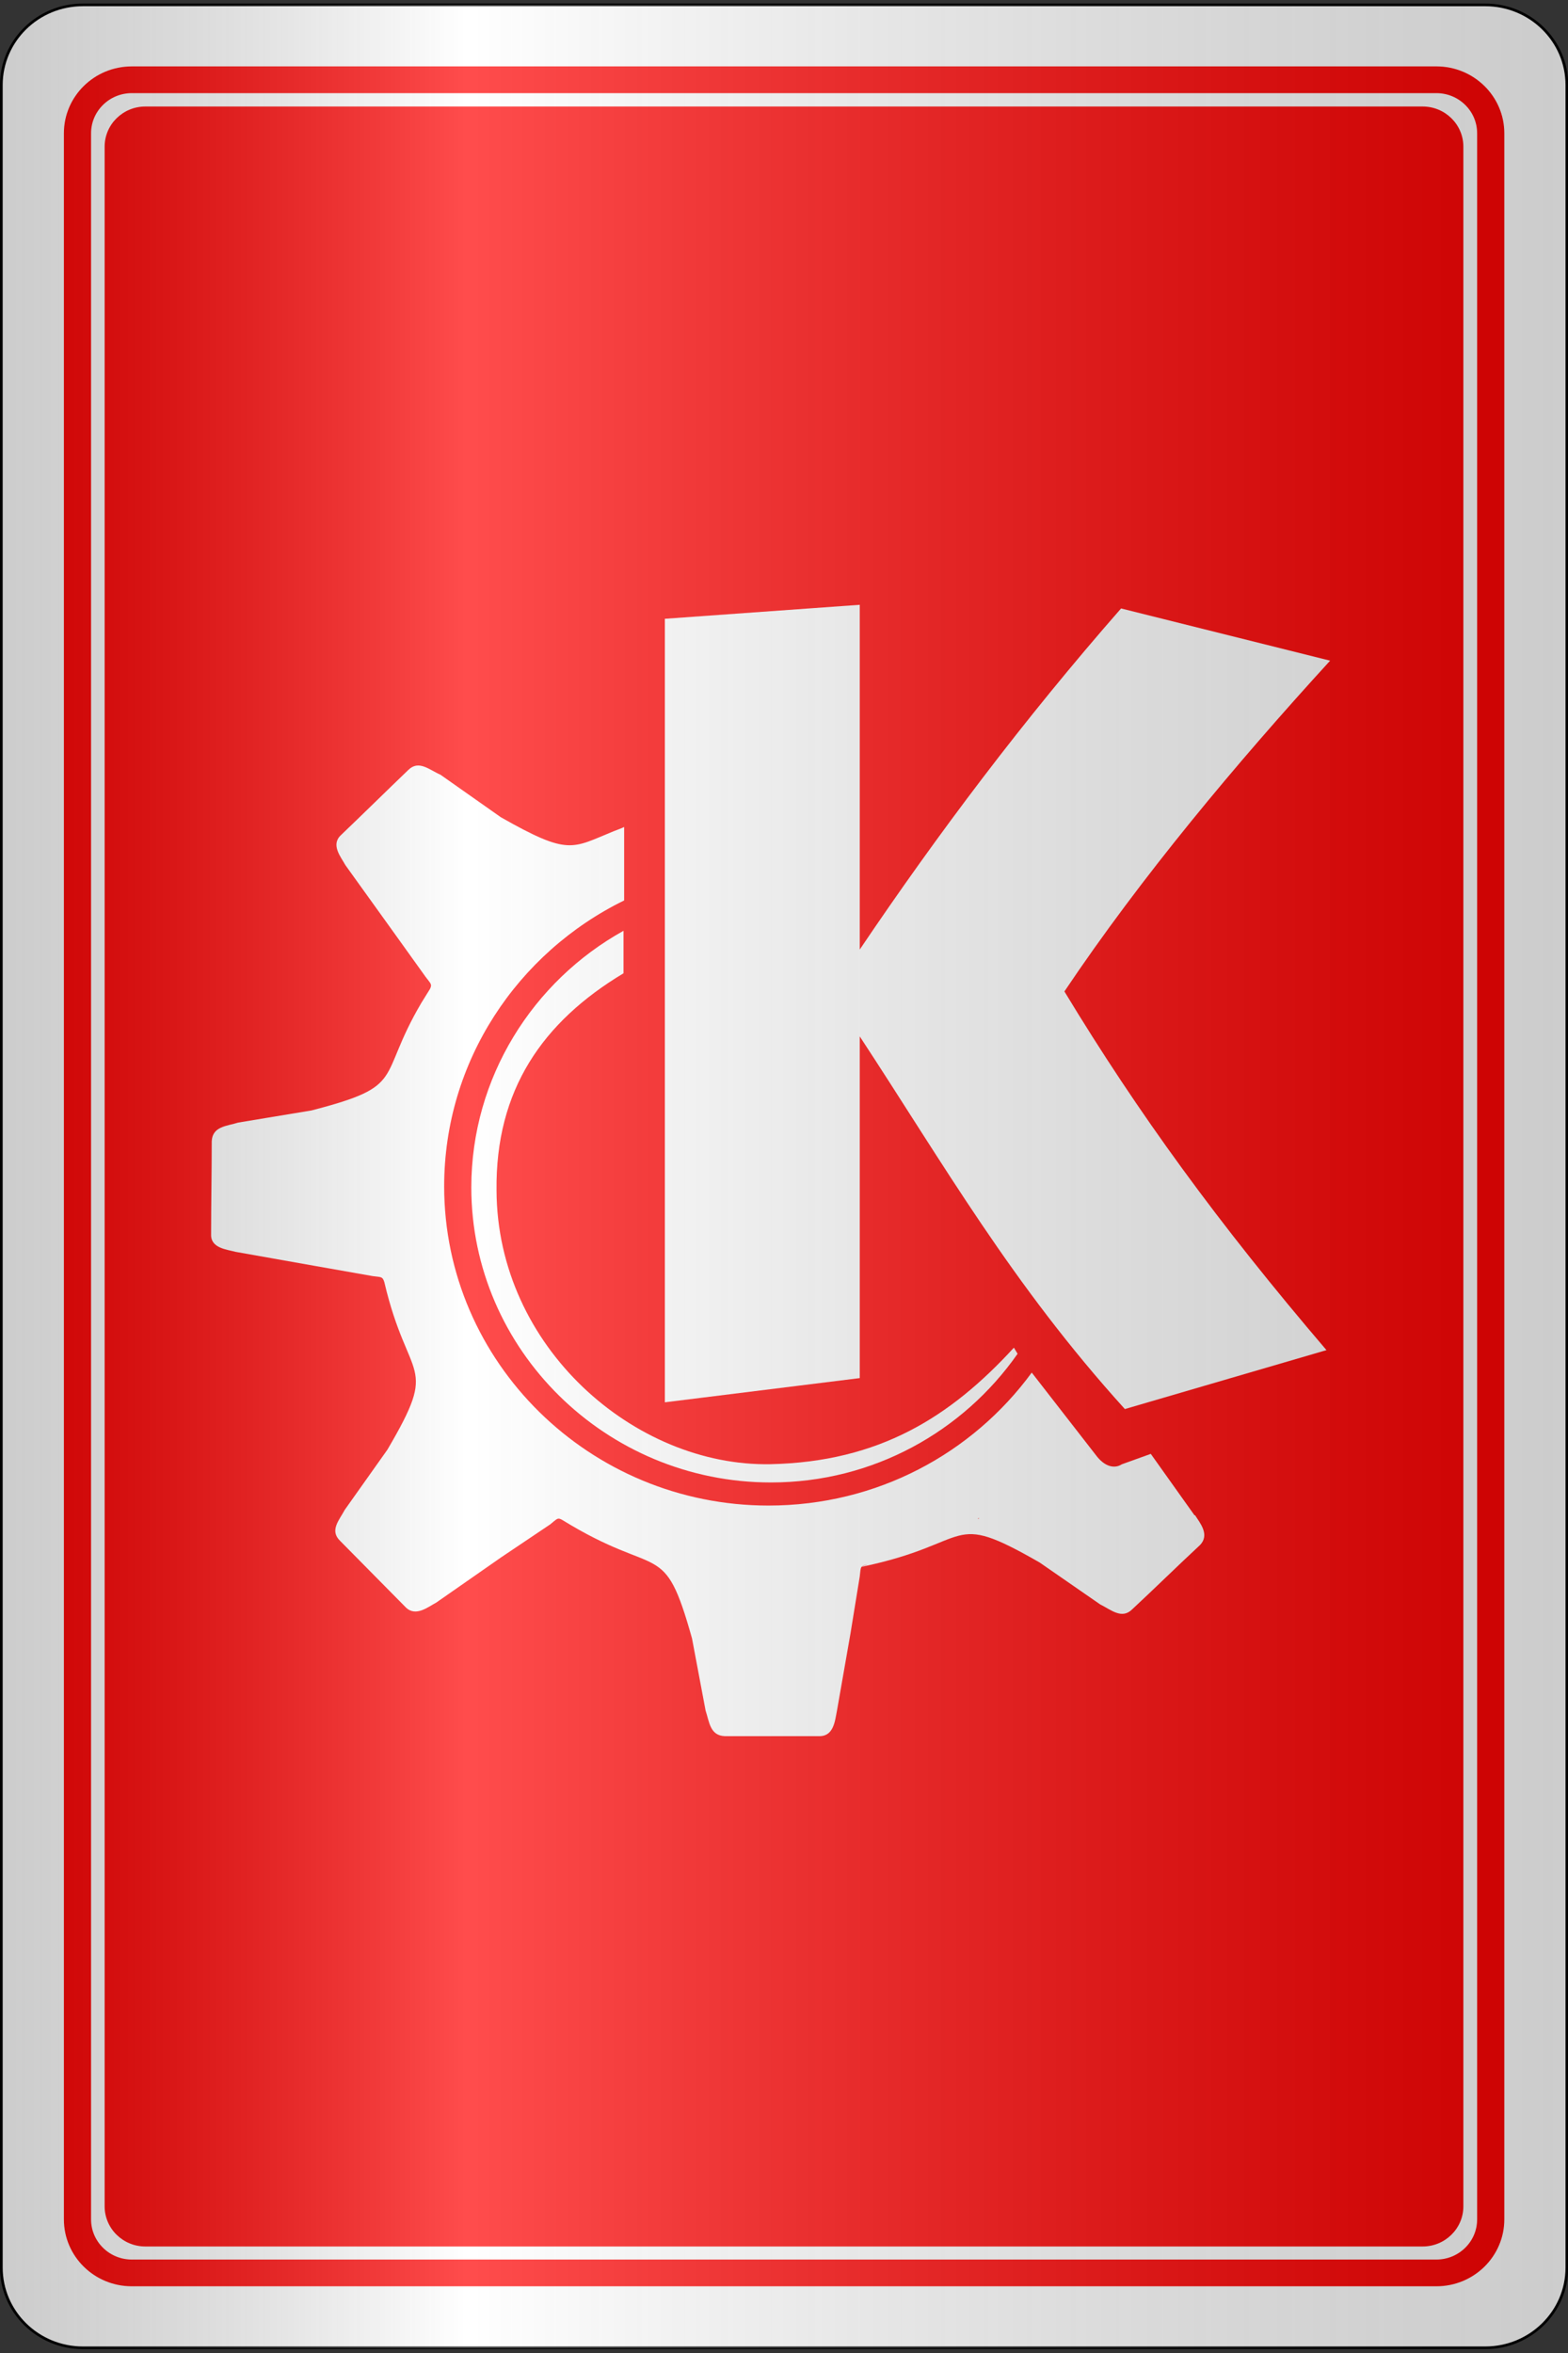 <?xml version="1.0" encoding="UTF-8"?>
<svg xmlns="http://www.w3.org/2000/svg" xmlns:xlink="http://www.w3.org/1999/xlink" width="60px" height="90px" viewBox="0 0 60 90" version="1.1">
<rect x="0" y="0" width="60" height="90" fill="#333333" stroke="none"/>
<defs>
<linearGradient id="linear0" gradientUnits="userSpaceOnUse" x1="0" y1="0" x2="1" y2="0" gradientTransform="matrix(59.896,0,0,89.627,0.052,0.186)">
<stop offset="0" style="stop-color:rgb(0%,0%,0%);stop-opacity:0.2;"/>
<stop offset="0.3" style="stop-color:rgb(100%,100%,100%);stop-opacity:0.3;"/>
<stop offset="1" style="stop-color:rgb(0%,0%,0%);stop-opacity:0.2;"/>
</linearGradient>
</defs>
<g id="surface1">
<path style="fill-rule:nonzero;fill:rgb(100%,100%,100%);fill-opacity:1;stroke-width:0.1;stroke-linecap:butt;stroke-linejoin:miter;stroke:rgb(0%,0%,0%);stroke-opacity:1;stroke-miterlimit:4;" d="M 3.2 0.201 L 54.8 0.201 C 56.456 0.201 57.801 1.541 57.801 3.198 L 57.801 84.802 C 57.801 86.455 56.456 87.799 54.8 87.799 L 3.2 87.799 C 1.544 87.799 0.199 86.455 0.199 84.802 L 0.199 3.198 C 0.199 1.541 1.544 0.201 3.2 0.201 Z M 3.2 0.201 " transform="matrix(1.04,0,0,1.023,-0.156,-0.018)"/>
<path style=" stroke:none;fill-rule:nonzero;fill:rgb(100%,0%,0%);fill-opacity:1;" d="M 5.562 4.074 L 54.438 4.074 C 55.297 4.074 55.996 4.762 55.996 5.609 L 55.996 84.391 C 55.996 85.238 55.297 85.926 54.438 85.926 L 5.562 85.926 C 4.703 85.926 4.004 85.238 4.004 84.391 L 4.004 5.609 C 4.004 4.762 4.703 4.074 5.562 4.074 Z M 5.562 4.074 "/>
<path style="fill:none;stroke-width:1;stroke-linecap:butt;stroke-linejoin:miter;stroke:rgb(100%,0%,0%);stroke-opacity:1;stroke-miterlimit:4;" d="M 5 3 L 53 3 C 54.105 3 54.999 3.897 54.999 5 L 54.999 83 C 54.999 84.103 54.105 85 53 85 L 5 85 C 3.895 85 3.001 84.103 3.001 83 L 3.001 5 C 3.001 3.897 3.895 3 5 3 Z M 5 3 " transform="matrix(1.04,0,0,1.023,-0.156,-0.018)"/>
<path style=" stroke:none;fill-rule:nonzero;fill:rgb(100%,100%,100%);fill-opacity:1;" d="M 25.441 23.668 L 32.898 23.133 C 32.898 27.543 32.898 31.934 32.898 36.32 C 35.871 31.91 39.172 27.523 42.898 23.273 L 50.898 25.27 C 47.312 29.191 43.656 33.559 40.73 37.922 C 43.539 42.562 46.629 46.812 50.758 51.641 L 43.043 53.895 C 38.727 49.133 36.129 44.562 32.898 39.641 L 32.898 52.711 L 25.441 53.637 Z M 25.441 23.668 "/>
<path style=" stroke:none;fill-rule:nonzero;fill:rgb(100%,100%,100%);fill-opacity:1;" d="M 32.969 59.93 C 37.332 59.023 36.223 57.723 39.785 59.766 L 42.098 61.367 C 42.523 61.578 42.926 61.949 43.324 61.555 C 44.199 60.742 45.047 59.906 45.922 59.094 C 46.297 58.699 45.922 58.258 45.73 57.957 L 45.707 57.957 L 44.035 55.609 L 42.926 56.008 C 42.641 56.191 42.262 56.098 41.934 55.656 L 39.48 52.5 C 37.215 55.59 33.559 57.586 29.406 57.586 C 22.562 57.586 16.996 52.105 16.996 45.375 C 16.996 40.594 19.805 36.438 23.883 34.441 L 23.883 31.633 C 23.742 31.699 23.602 31.746 23.484 31.793 C 21.879 32.445 21.785 32.746 19.164 31.258 L 16.855 29.633 C 16.43 29.449 16.027 29.055 15.625 29.449 C 14.754 30.285 13.906 31.121 13.031 31.957 C 12.652 32.328 13.055 32.793 13.219 33.094 L 14.988 35.555 L 16.285 37.363 C 16.477 37.621 16.547 37.645 16.453 37.828 C 16.336 38.016 16.238 38.176 16.121 38.363 C 14.398 41.289 15.602 41.52 11.922 42.473 L 9.113 42.938 C 8.691 43.074 8.125 43.074 8.102 43.656 C 8.102 44.84 8.078 46.023 8.078 47.207 C 8.055 47.742 8.668 47.789 9.02 47.883 L 12.016 48.414 L 14.258 48.809 C 14.566 48.855 14.637 48.809 14.707 49.043 C 15.629 52.965 16.828 52.035 14.824 55.449 L 13.195 57.746 C 12.984 58.141 12.605 58.535 13.008 58.93 C 13.855 59.789 14.684 60.625 15.531 61.484 C 15.91 61.855 16.383 61.461 16.688 61.301 L 19.188 59.559 L 21.055 58.305 C 21.312 58.098 21.336 58.027 21.523 58.141 C 25.254 60.441 25.395 58.793 26.48 62.668 L 27 65.43 C 27.141 65.848 27.164 66.383 27.73 66.406 C 28.934 66.406 30.16 66.406 31.363 66.406 C 31.906 66.406 31.953 65.801 32.023 65.453 L 32.543 62.484 L 32.898 60.301 C 32.922 60.09 32.922 59.996 32.969 59.93 Z M 37.473 58.07 C 37.449 58.094 37.426 58.094 37.402 58.094 C 37.426 58.094 37.426 58.07 37.449 58.07 Z M 33.203 59.836 C 33.133 59.859 33.039 59.883 32.969 59.93 C 33.016 59.883 33.086 59.859 33.203 59.836 Z M 33.203 59.836 "/>
<path style=" stroke:none;fill-rule:nonzero;fill:rgb(100%,100%,100%);fill-opacity:1;" d="M 29.5 56.703 C 33.414 56.703 36.859 54.75 38.938 51.781 L 38.797 51.547 C 36.367 54.195 33.652 55.914 29.477 56.004 C 24.285 56.098 19.023 51.523 19 45.535 C 18.953 41.684 20.77 39.082 23.859 37.227 L 23.859 35.602 C 20.391 37.527 18.035 41.219 18.035 45.418 C 18.035 51.617 23.176 56.703 29.5 56.703 Z M 29.5 56.703 "/>
<path style=" stroke:none;fill-rule:nonzero;fill:url(#linear0);" d="M 3.172 0.188 L 56.828 0.188 C 58.551 0.188 59.949 1.559 59.949 3.254 L 59.949 86.746 C 59.949 88.438 58.551 89.812 56.828 89.812 L 3.172 89.812 C 1.449 89.812 0.051 88.438 0.051 86.746 L 0.051 3.254 C 0.051 1.559 1.449 0.188 3.172 0.188 Z M 3.172 0.188 "/>
</g>
</svg>

